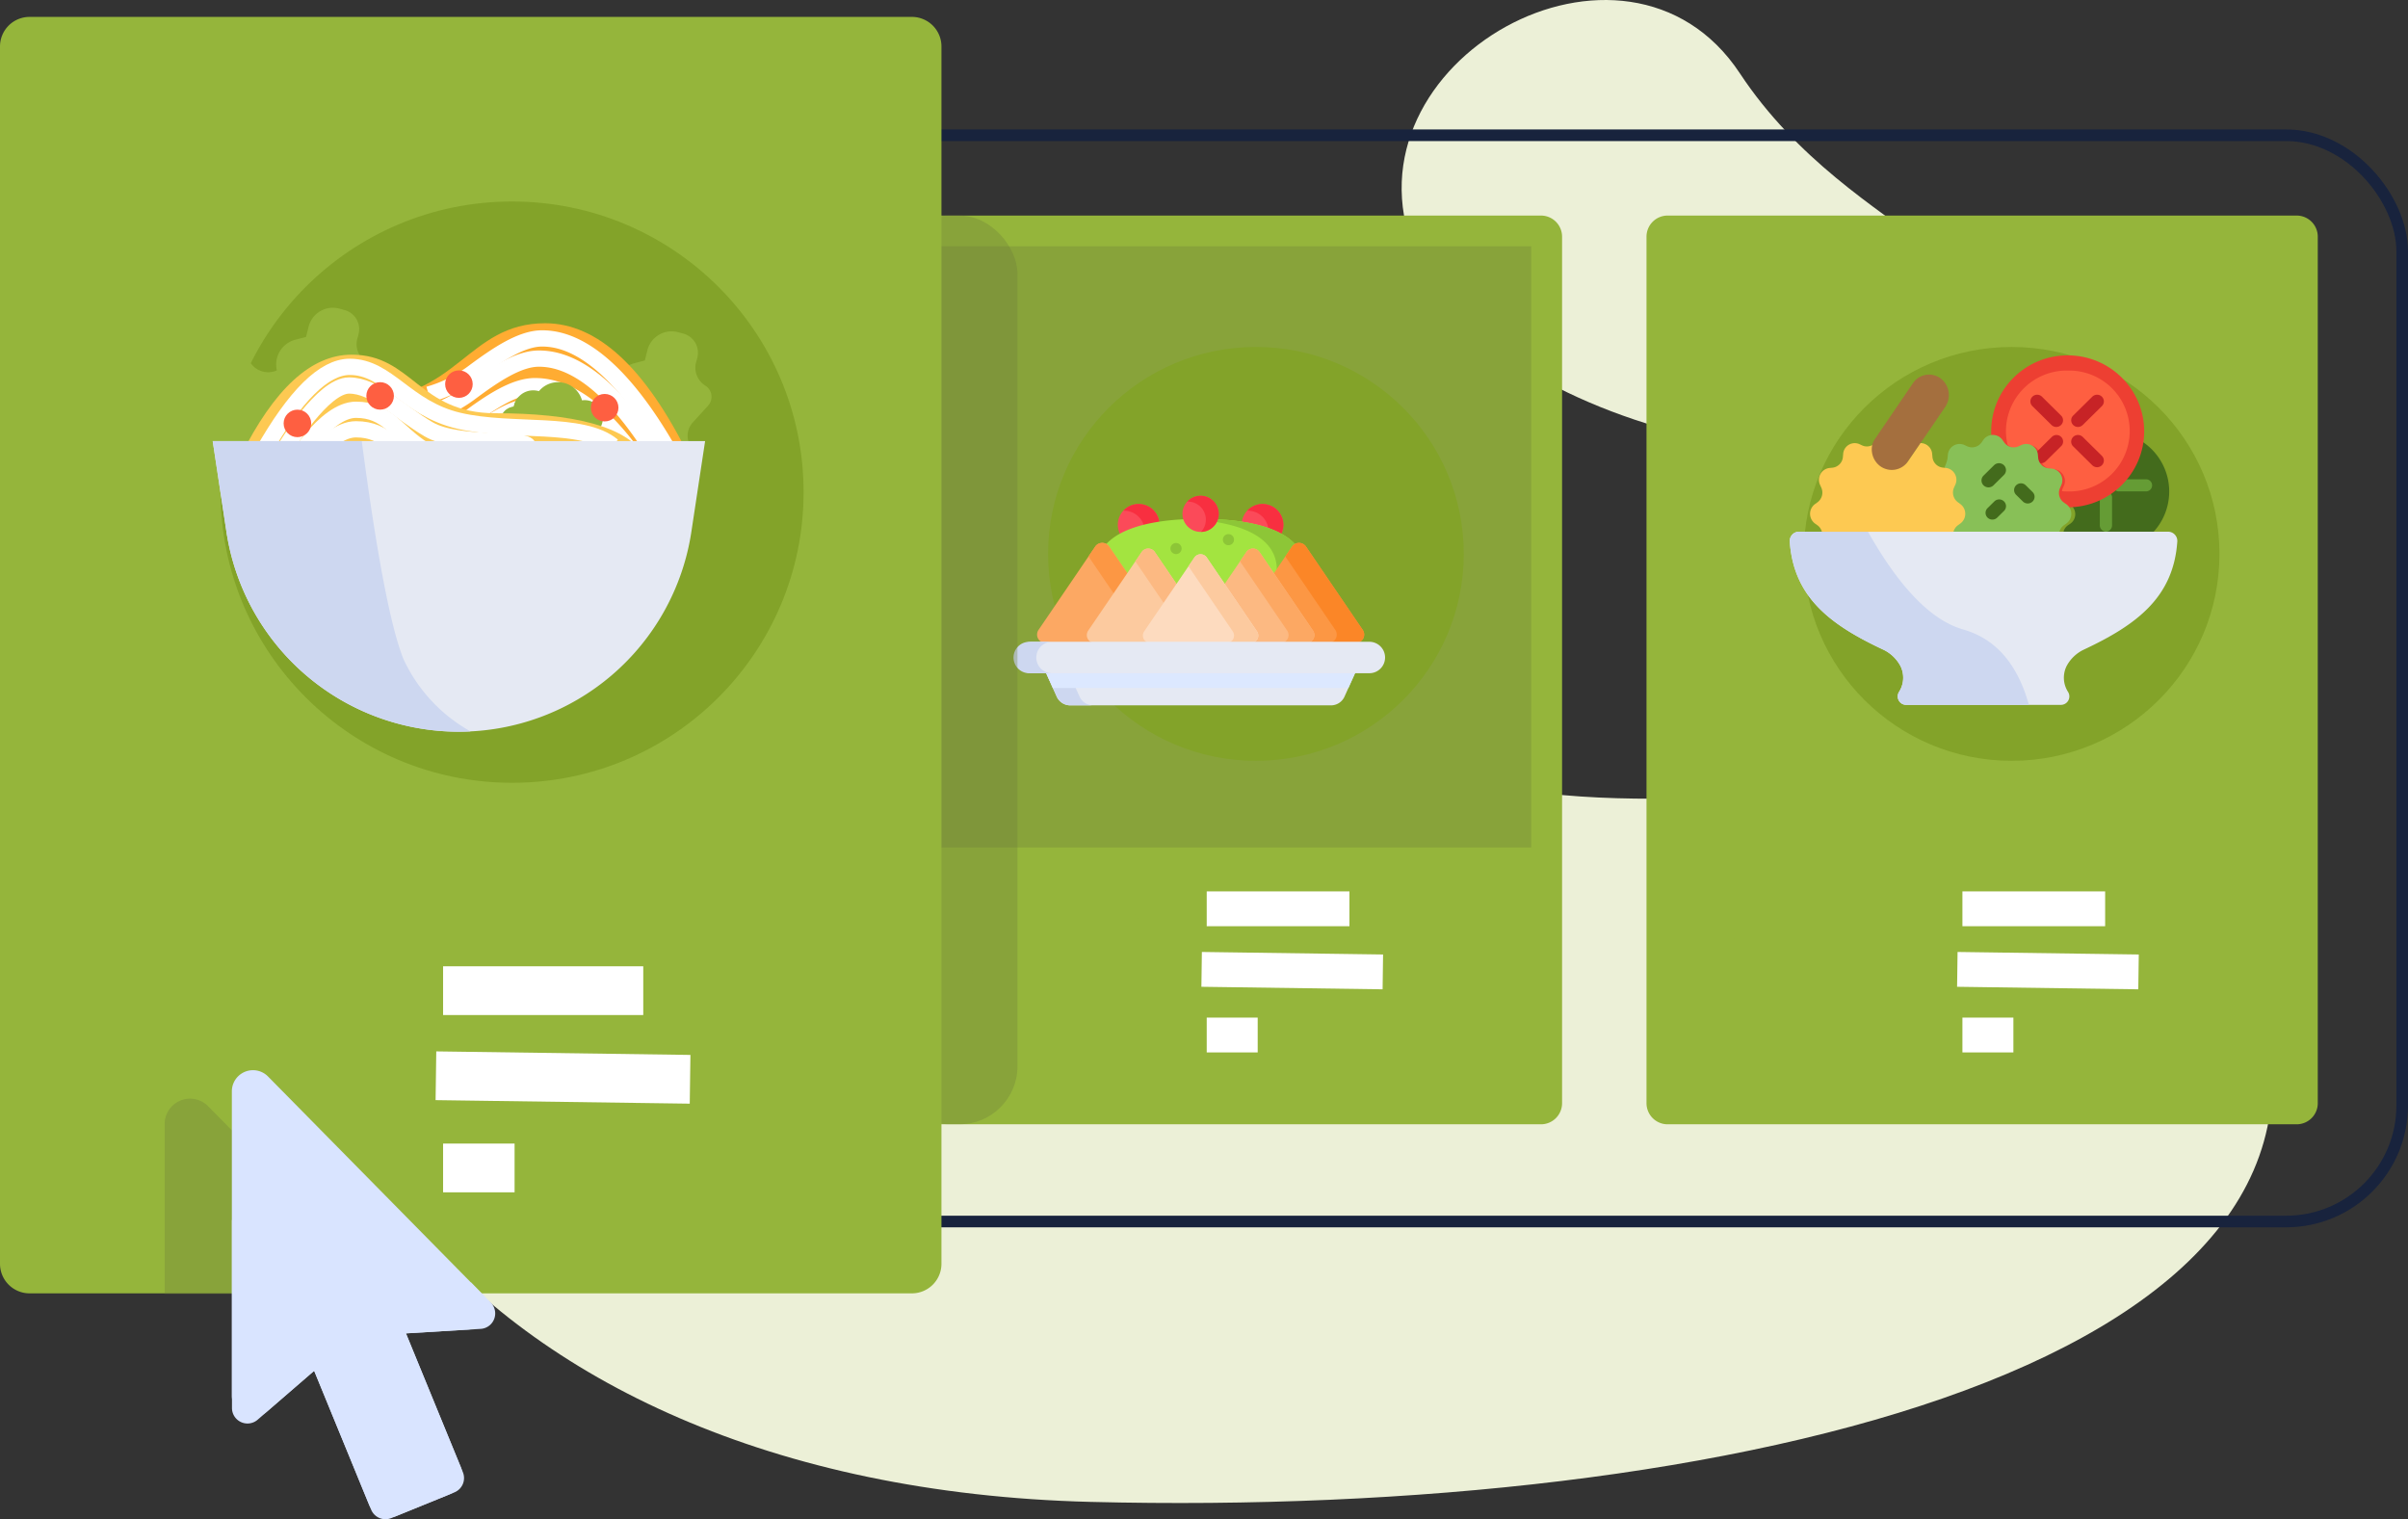 <svg xmlns="http://www.w3.org/2000/svg" xmlns:xlink="http://www.w3.org/1999/xlink" width="199.17" height="125.654" viewBox="0 0 199.17 125.654">
  <rect x="0" y="0" width="199.17" height="125.654" fill="#333333" stroke="none"/>
  <defs>
    <linearGradient id="linear-gradient" x1="-5.856" y1="3.283" x2="-5.856" y2="3.278" gradientUnits="objectBoundingBox">
      <stop offset="0" stop-color="#c7db6d"/>
      <stop offset="1" stop-color="#95b53b"/>
    </linearGradient>
    <linearGradient id="linear-gradient-2" x1="-10.525" y1="15.402" x2="-10.525" y2="15.377" gradientUnits="objectBoundingBox">
      <stop offset="0" stop-color="#fff"/>
      <stop offset="1" stop-color="#e5e9f3"/>
    </linearGradient>
    <linearGradient id="linear-gradient-3" x1="-17.092" y1="15.402" x2="-17.092" y2="15.376" gradientUnits="objectBoundingBox">
      <stop offset="0" stop-color="#fff"/>
      <stop offset="1" stop-color="#cdd7f0"/>
    </linearGradient>
    <linearGradient id="linear-gradient-4" x1="-4.73" y1="3.283" x2="-4.73" y2="3.278" xlink:href="#linear-gradient"/>
    <linearGradient id="linear-gradient-5" x1="-10.459" y1="58.91" x2="-10.459" y2="58.808" xlink:href="#linear-gradient-2"/>
    <linearGradient id="linear-gradient-6" x1="-62.21" y1="58.904" x2="-62.21" y2="58.802" xlink:href="#linear-gradient-3"/>
    <linearGradient id="linear-gradient-7" x1="-8.959" y1="81.525" x2="-8.959" y2="81.385" xlink:href="#linear-gradient-2"/>
    <linearGradient id="linear-gradient-8" x1="-82.002" y1="81.536" x2="-82.002" y2="81.396" xlink:href="#linear-gradient-3"/>
    <linearGradient id="linear-gradient-9" x1="-2.424" y1="2.493" x2="-2.424" y2="2.49" xlink:href="#linear-gradient"/>
    <linearGradient id="linear-gradient-10" x1="-18.649" y1="20.216" x2="-18.649" y2="20.185" xlink:href="#linear-gradient"/>
    <linearGradient id="linear-gradient-11" x1="-24.496" y1="17.987" x2="-24.496" y2="17.959" xlink:href="#linear-gradient"/>
    <linearGradient id="linear-gradient-12" x1="-21.576" y1="18.133" x2="-21.576" y2="18.106" xlink:href="#linear-gradient"/>
    <linearGradient id="linear-gradient-13" x1="-27.591" y1="52.262" x2="-27.591" y2="52.18" xlink:href="#linear-gradient"/>
    <linearGradient id="linear-gradient-14" x1="-5.077" y1="9.49" x2="-5.077" y2="9.475" xlink:href="#linear-gradient-2"/>
    <linearGradient id="linear-gradient-15" x1="-9.73" y1="9.49" x2="-9.73" y2="9.475" xlink:href="#linear-gradient-3"/>
    <linearGradient id="linear-gradient-16" x1="-9.601" y1="6.615" x2="-9.601" y2="6.606" gradientUnits="objectBoundingBox">
      <stop offset="0" stop-color="#cdd7f0"/>
      <stop offset="1" stop-color="#d9e4ff"/>
    </linearGradient>
  </defs>
  <g id="recipes-mobile" transform="translate(-698 -325.897)">
    <path id="Path-47" d="M769.522,441.431c-16.1,30.786,8.361,67.25,61.072,68.574s108.07-11.44,96.085-43.4-57.014-.177-81.232-25.673S785.62,410.644,769.522,441.431Z" transform="translate(-42.383 -59.886)" fill="#ecf0d7" fill-rule="evenodd"/>
    <path id="Path-48" d="M1017.606,346.639c6.229,15.658,42.021,21.955,47.482,11.565s-11.139-12.034-20.538-26.25S1011.377,330.981,1017.606,346.639Z" transform="translate(-202.648)" fill="#ecf0d7" fill-rule="evenodd"/>
    <rect id="Rectangle_27" data-name="Rectangle 27" width="194.5" height="89.844" rx="9.6" transform="translate(702.19 337.084)" fill="none" stroke="#18233d" stroke-linecap="round" stroke-width="0.96"/>
    <g id="rightCard" transform="translate(834.185 343.726)">
      <path id="Path_220" data-name="Path 220" d="M1073.983,374.891h52.028a1.747,1.747,0,0,1,1.747,1.747v71.668a1.747,1.747,0,0,1-1.747,1.747h-52.028a1.747,1.747,0,0,1-1.747-1.747V376.638A1.747,1.747,0,0,1,1073.983,374.891Z" transform="translate(-1072.236 -374.891)" fill-rule="evenodd" fill="url(#linear-gradient)"/>
      <rect id="Rectangle_28" data-name="Rectangle 28" width="49.946" height="49.722" transform="translate(3.02 2.544)" fill="#95b53b"/>
      <ellipse id="Ellipse_75" data-name="Ellipse 75" cx="17.191" cy="17.114" rx="17.191" ry="17.114" transform="translate(13.009 10.869)" fill="#83a329"/>
      <g id="Group_55" data-name="Group 55" transform="translate(11.848 11.563)">
        <path id="Path_221" data-name="Path 221" d="M1172.354,424.769a4.98,4.98,0,0,1-4.982,4.684c-.145,0-.287-.007-.429-.019a.946.946,0,0,0,.378.963l.2.138a.956.956,0,0,1,0,1.568l-.2.137a.948.948,0,0,0-.358.5l.022.027h7.433a4.942,4.942,0,0,0-2.064-8Z" transform="translate(-1144.315 -418.182)" fill="#436b1c"/>
        <path id="Path_222" data-name="Path 222" d="M1180.864,435.838h-2.25a.5.5,0,1,1,0-1h2.25a.5.5,0,1,1,0,1Z" transform="translate(-1151.393 -424.587)" fill="#659c35"/>
        <path id="Path_223" data-name="Path 223" d="M1175.776,440.917a.532.532,0,0,1-.506-.555V438.14a.508.508,0,1,1,1.012,0v2.221A.532.532,0,0,1,1175.776,440.917Z" transform="translate(-1149.623 -426.334)" fill="#659c35"/>
        <path id="Path_224" data-name="Path 224" d="M1121.068,461.065h6.138a.7.7,0,0,0,.612-1.064l-.006-.009a2.171,2.171,0,0,1-.12-2.136,3.13,3.13,0,0,1,1.445-1.37c4.326-2.031,7.393-4.3,7.712-8.929a.767.767,0,0,0-.767-.816h-30.519a.767.767,0,0,0-.768.816c.319,4.629,3.386,6.9,7.712,8.929a3.132,3.132,0,0,1,1.445,1.37,2.17,2.17,0,0,1-.12,2.136l-.005.009a.7.7,0,0,0,.612,1.064Z" transform="translate(-1104.793 -432.157)" fill-rule="evenodd" fill="url(#linear-gradient-2)"/>
        <path id="Path_225" data-name="Path 225" d="M1119.135,454.828q4.024,1.147,5.438,6.237h-10.135a.7.7,0,0,1-.612-1.064h0l.005-.009a2.17,2.17,0,0,0,.12-2.136,3.132,3.132,0,0,0-1.445-1.37c-4.326-2.031-7.393-4.3-7.712-8.929a.767.767,0,0,1,.768-.816h5.7Q1115.192,453.7,1119.135,454.828Z" transform="translate(-1104.793 -432.157)" fill-rule="evenodd" fill="url(#linear-gradient-3)"/>
        <ellipse id="Ellipse_76" data-name="Ellipse 76" cx="6.327" cy="6.284" rx="6.327" ry="6.284" transform="translate(16.662)" fill="#ed3f32"/>
        <path id="Path_226" data-name="Path 226" d="M1159,410.121a5.029,5.029,0,0,0-5.062,5,4.948,4.948,0,0,0,.136,1.133.976.976,0,0,0,1.1.214l.22-.1a.977.977,0,0,1,1.384.789l.022.239a.971.971,0,0,0,.886.874l.242.022a.964.964,0,0,1,.8,1.366l-.1.218a.907.907,0,0,0-.059.222c.143.012.287.021.433.021a5,5,0,1,0,0-9.994Z" transform="translate(-1136.056 -408.864)" fill="#fe5f41" fill-rule="evenodd"/>
        <path id="Path_227" data-name="Path 227" d="M1161.646,418.279a.56.56,0,0,1-.4-.162l-1.581-1.561a.546.546,0,0,1,0-.781.563.563,0,0,1,.79,0l1.581,1.561a.547.547,0,0,1,0,.781A.561.561,0,0,1,1161.646,418.279Z" transform="translate(-1139.595 -412.358)" fill="#c72326" fill-rule="evenodd"/>
        <path id="Path_228" data-name="Path 228" d="M1170.919,427.433a.561.561,0,0,1-.4-.162l-1.582-1.561a.547.547,0,0,1,0-.781.564.564,0,0,1,.791,0l1.582,1.561a.547.547,0,0,1,0,.781A.561.561,0,0,1,1170.919,427.433Z" transform="translate(-1145.494 -418.181)" fill="#c72326" fill-rule="evenodd"/>
        <path id="Path_229" data-name="Path 229" d="M1169.338,418.279a.562.562,0,0,1-.4-.162.547.547,0,0,1,0-.781l1.582-1.561a.564.564,0,0,1,.791,0,.547.547,0,0,1,0,.781l-1.582,1.561A.562.562,0,0,1,1169.338,418.279Z" transform="translate(-1145.494 -412.358)" fill="#c72326" fill-rule="evenodd"/>
        <path id="Path_230" data-name="Path 230" d="M1160.979,427.1a.548.548,0,0,1-.386-.158.533.533,0,0,1,0-.762l1.271-1.254a.55.55,0,0,1,.771,0,.533.533,0,0,1,0,.762l-1.27,1.254A.547.547,0,0,1,1160.979,427.1Z" transform="translate(-1140.185 -418.181)" fill="#c72326" fill-rule="evenodd"/>
        <path id="Path_231" data-name="Path 231" d="M1140.151,427.587a.978.978,0,0,1,.588,1.341l-.1.22a.979.979,0,0,0,.321,1.207l.2.14a.979.979,0,0,1,0,1.595l-.2.14a.971.971,0,0,0-.373.534h8.925a.971.971,0,0,1,.373-.534l.2-.14a.979.979,0,0,0,0-1.595l-.2-.14a.98.98,0,0,1-.321-1.207l.1-.22a.975.975,0,0,0-.792-1.381l-.24-.022a.973.973,0,0,1-.878-.884l-.022-.242a.968.968,0,0,0-1.372-.8l-.218.1a.965.965,0,0,1-1.2-.323l-.139-.2a.965.965,0,0,0-1.585,0l-.139.2a.965.965,0,0,1-1.2.323l-.219-.1a.969.969,0,0,0-1.372.8l-.022.242a2.3,2.3,0,0,1-.219.707A.173.173,0,0,0,1140.151,427.587Z" transform="translate(-1127.208 -418.181)" fill="#88c057"/>
        <path id="Path_232" data-name="Path 232" d="M1123.637,416.365l3.142-4.613a1.606,1.606,0,0,1,2.28-.409h0a1.735,1.735,0,0,1,.395,2.359l-3.142,4.613a1.606,1.606,0,0,1-2.28.409h0A1.735,1.735,0,0,1,1123.637,416.365Z" transform="translate(-1116.591 -409.446)" fill="#a46f3e"/>
        <path id="Path_233" data-name="Path 233" d="M1121.846,431.638l-.195-.142a1,1,0,0,1-.318-1.22l.1-.222a.987.987,0,0,0-.783-1.4l-.238-.022a.973.973,0,0,1-.868-.893l-.022-.244a.966.966,0,0,0-.962-.893l-1.026,1.5a1.63,1.63,0,0,1-2.306.411h0a1.731,1.731,0,0,1-.664-1.746.925.925,0,0,1-.83.028l-.216-.1a.958.958,0,0,0-1.358.806l-.021.244a.973.973,0,0,1-.869.893l-.237.022a.987.987,0,0,0-.783,1.4l.1.223a1,1,0,0,1-.318,1.22l-.2.142a1,1,0,0,0,0,1.612l.2.141a.982.982,0,0,1,.369.539h10.883a.979.979,0,0,1,.369-.539l.195-.141A1,1,0,0,0,1121.846,431.638Z" transform="translate(-1107.742 -419.346)" fill="#fdc952" fill-rule="evenodd"/>
        <path id="Path_234" data-name="Path 234" d="M1148.956,433.176a.58.58,0,0,1-.409-.167.565.565,0,0,1,0-.807l.868-.857a.583.583,0,0,1,.818,0,.565.565,0,0,1,0,.807l-.867.857A.581.581,0,0,1,1148.956,433.176Z" transform="translate(-1132.517 -422.258)" fill="#436b1c"/>
        <path id="Path_235" data-name="Path 235" d="M1156.921,437.42a.565.565,0,0,1-.4-.163l-.563-.555a.55.55,0,0,1,0-.785.567.567,0,0,1,.8,0l.563.555a.55.55,0,0,1,0,.785A.566.566,0,0,1,1156.921,437.42Z" transform="translate(-1137.236 -425.169)" fill="#436b1c"/>
        <path id="Path_236" data-name="Path 236" d="M1149.868,441.082a.565.565,0,0,1-.4-.163.55.55,0,0,1,0-.785l.562-.555a.566.566,0,0,1,.8,0,.549.549,0,0,1,0,.785l-.562.555A.565.565,0,0,1,1149.868,441.082Z" transform="translate(-1133.107 -427.499)" fill="#436b1c"/>
      </g>
      <g id="Group_56" data-name="Group 56" transform="translate(6.737 55.041)">
        <line id="Path-96" x2="11.805" transform="translate(19.393 2.297)" fill="none" stroke="#fff" stroke-width="2.88"/>
        <line id="Line_14" data-name="Line 14" x2="14.988" y2="0.209" transform="translate(18.972 7.307)" fill="none" stroke="#fff" stroke-width="2.88"/>
        <line id="Line_15" data-name="Line 15" x2="4.216" transform="translate(19.393 12.736)" fill="none" stroke="#fff" stroke-width="2.88"/>
        <ellipse id="Ellipse_77" data-name="Ellipse 77" cx="7.589" cy="7.516" rx="7.589" ry="7.516" fill="#95b53b"/>
      </g>
    </g>
    <g id="middleCard" transform="translate(771.68 343.726)">
      <path id="Path_237" data-name="Path 237" d="M902.218,374.891h52.028a1.747,1.747,0,0,1,1.747,1.747v71.668a1.747,1.747,0,0,1-1.747,1.747H902.218a1.747,1.747,0,0,1-1.747-1.747V376.638A1.747,1.747,0,0,1,902.218,374.891Z" transform="translate(-900.471 -374.891)" fill-rule="evenodd" fill="url(#linear-gradient-4)"/>
      <rect id="Rectangle_29" data-name="Rectangle 29" width="49.946" height="49.722" transform="translate(3.02 2.544)" fill="#6b7d39" opacity="0.318" style="isolation: isolate"/>
      <ellipse id="Ellipse_78" data-name="Ellipse 78" cx="17.191" cy="17.114" rx="17.191" ry="17.114" transform="translate(13.009 10.869)" fill="#83a329"/>
      <g id="Group_70" data-name="Group 70" transform="translate(10.151 23.177)">
        <g id="Group_60" data-name="Group 60" transform="translate(8.624 0.682)">
          <g id="Group_58" data-name="Group 58">
            <ellipse id="Ellipse_79" data-name="Ellipse 79" cx="1.726" cy="1.717" rx="1.726" ry="1.717" transform="translate(0 0)" fill="#fb4a59"/>
            <path id="Path_238" data-name="Path 238" d="M956.321,442.174a1.72,1.72,0,0,1-1.686,1.716,1.715,1.715,0,0,0-1.267-2.883h-.04a1.728,1.728,0,0,1,2.993,1.166Z" transform="translate(-952.869 -440.456)" fill="#f82f40"/>
          </g>
          <g id="Group_59" data-name="Group 59" transform="translate(10.244)">
            <ellipse id="Ellipse_80" data-name="Ellipse 80" cx="1.726" cy="1.717" rx="1.726" ry="1.717" transform="translate(0 0)" fill="#fb4a59"/>
            <path id="Path_239" data-name="Path 239" d="M984.471,442.174a1.72,1.72,0,0,1-1.686,1.716,1.715,1.715,0,0,0-1.267-2.883h-.04a1.728,1.728,0,0,1,2.993,1.166Z" transform="translate(-981.019 -440.456)" fill="#f82f40"/>
          </g>
        </g>
        <path id="Path_240" data-name="Path 240" d="M963.721,450.27a3.981,3.981,0,0,0,.712-2.23c0-3.094-3.862-4.216-8.626-4.216s-8.626,1.122-8.626,4.216a3.982,3.982,0,0,0,.712,2.23Z" transform="translate(-940.334 -441.916)" fill="#a3e440"/>
        <path id="Path_241" data-name="Path 241" d="M977.482,448.04a3.982,3.982,0,0,1-.712,2.23h-2.322a3.985,3.985,0,0,0,.712-2.23c0-2.838-3.25-4.016-7.465-4.192.38-.016.767-.024,1.161-.024,4.764,0,8.626,1.122,8.626,4.216Z" transform="translate(-953.383 -441.916)" fill="#8dc637"/>
        <g id="Group_65" data-name="Group 65" transform="translate(1.945 3.893)">
          <g id="Group_61" data-name="Group 61" transform="translate(16.276)">
            <path id="Path_242" data-name="Path 242" d="M989.1,456.484l-4.695-6.9a.7.7,0,0,0-1.148,0l-4.695,6.9a.689.689,0,0,0,.574,1.076h9.389A.689.689,0,0,0,989.1,456.484Z" transform="translate(-978.439 -449.281)" fill="#fc9744"/>
            <path id="Path_243" data-name="Path 243" d="M995.964,457.559H993.7a.689.689,0,0,0,.574-1.076l-4.136-6.079.558-.82a.7.7,0,0,1,1.148,0l4.7,6.9A.689.689,0,0,1,995.964,457.559Z" transform="translate(-985.88 -449.281)" fill="#fb8627"/>
          </g>
          <g id="Group_62" data-name="Group 62" transform="translate(12.775 0.472)">
            <path id="Path_244" data-name="Path 244" d="M978.869,457.37l-4.427-6.506a.656.656,0,0,0-1.083,0l-4.427,6.506a.65.65,0,0,0,.541,1.015h8.854A.65.65,0,0,0,978.869,457.37Z" transform="translate(-968.818 -450.578)" fill="#fcb982"/>
            <path id="Path_245" data-name="Path 245" d="M985.345,458.384H983.21a.65.65,0,0,0,.541-1.015l-3.9-5.732.526-.774a.656.656,0,0,1,1.083,0l4.427,6.506A.65.65,0,0,1,985.345,458.384Z" transform="translate(-975.835 -450.578)" fill="#fca863"/>
          </g>
          <g id="Group_63" data-name="Group 63">
            <path id="Path_246" data-name="Path 246" d="M933.833,456.484l4.695-6.9a.7.7,0,0,1,1.148,0l4.695,6.9a.69.69,0,0,1-.574,1.076h-9.389A.69.69,0,0,1,933.833,456.484Z" transform="translate(-933.712 -449.281)" fill="#fca863"/>
            <path id="Path_247" data-name="Path 247" d="M951.238,457.559h-2.264a.69.69,0,0,0,.574-1.076l-4.136-6.078.558-.821a.7.7,0,0,1,1.148,0l4.694,6.9a.689.689,0,0,1-.574,1.076Z" transform="translate(-941.155 -449.281)" fill="#fc9744"/>
          </g>
          <g id="Group_64" data-name="Group 64" transform="translate(4.116 0.472)">
            <path id="Path_248" data-name="Path 248" d="M945.135,457.37l4.427-6.506a.656.656,0,0,1,1.083,0l4.427,6.506a.65.65,0,0,1-.541,1.015h-8.854A.65.65,0,0,1,945.135,457.37Z" transform="translate(-945.022 -450.578)" fill="#fcca9f"/>
            <path id="Path_249" data-name="Path 249" d="M961.548,458.384h-2.136a.65.65,0,0,0,.542-1.015l-3.9-5.733.526-.773a.656.656,0,0,1,1.083,0l4.427,6.506a.65.65,0,0,1-.541,1.015Z" transform="translate(-952.039 -450.578)" fill="#fcb982"/>
          </g>
          <path id="Path_250" data-name="Path 250" d="M967.207,458.255l-4.159-6.113a.616.616,0,0,0-1.017,0l-4.16,6.113a.611.611,0,0,0,.509.954H966.7A.611.611,0,0,0,967.207,458.255Z" transform="translate(-949.012 -450.93)" fill="#fddbbf"/>
          <path id="Path_251" data-name="Path 251" d="M973.292,459.209h-2.007a.611.611,0,0,0,.509-.954l-3.665-5.386.495-.727a.616.616,0,0,1,1.017,0l4.16,6.113a.611.611,0,0,1-.509.954Z" transform="translate(-955.605 -450.93)" fill="#fcca9f"/>
        </g>
        <g id="Group_66" data-name="Group 66" transform="translate(0 12.08)">
          <path id="Path_252" data-name="Path 252" d="M959.747,479.268l1.278-2.841H934.662l1.279,2.841a1.228,1.228,0,0,0,1.121.722h21.564A1.229,1.229,0,0,0,959.747,479.268Z" transform="translate(-932.371 -474.736)" fill-rule="evenodd" fill="url(#linear-gradient-5)"/>
          <path id="Path_253" data-name="Path 253" d="M934.691,476.426l1.278,2.841a1.23,1.23,0,0,0,1.122.722h1.884a1.229,1.229,0,0,1-1.122-.722l-1.279-2.841Z" transform="translate(-932.39 -474.735)" fill-rule="evenodd" fill="url(#linear-gradient-6)"/>
          <path id="Path_254" data-name="Path 254" d="M935.619,478.552l-.957-2.125h26.363l-.957,2.125Z" transform="translate(-932.371 -474.735)" fill="#dce8ff" fill-rule="evenodd"/>
          <path id="Path_255" data-name="Path 255" d="M958.164,474.375H930.249a1.3,1.3,0,1,1,0-2.6h27.916a1.3,1.3,0,1,1,0,2.6Z" transform="translate(-928.734 -471.779)" fill-rule="evenodd" fill="url(#linear-gradient-7)"/>
          <path id="Path_256" data-name="Path 256" d="M928.367,473.077a1.3,1.3,0,0,0,1.3,1.3h1.884a1.3,1.3,0,1,1,0-2.6h-1.884a1.3,1.3,0,0,0-1.3,1.3Z" transform="translate(-928.367 -471.779)" fill-rule="evenodd" fill="url(#linear-gradient-8)"/>
        </g>
        <g id="Group_67" data-name="Group 67" transform="translate(17.312 3.172)">
          <path id="Path_257" data-name="Path 257" d="M976.407,448.216H976.4a.458.458,0,1,1,0-.916h.007a.458.458,0,1,1,0,.916Z" transform="translate(-975.94 -447.3)" fill="#8dc637"/>
        </g>
        <g id="Group_68" data-name="Group 68" transform="translate(12.979 3.907)">
          <path id="Path_258" data-name="Path 258" d="M964.5,450.235h-.009a.458.458,0,1,1,0-.916h.008a.458.458,0,1,1,0,.916Z" transform="translate(-964.032 -449.319)" fill="#8dc637"/>
        </g>
        <g id="Group_69" data-name="Group 69" transform="translate(13.971)">
          <ellipse id="Ellipse_81" data-name="Ellipse 81" cx="1.502" cy="1.494" rx="1.502" ry="1.494" transform="translate(0 0)" fill="#fb4a59"/>
          <path id="Path_259" data-name="Path 259" d="M970.46,440.077a1.5,1.5,0,0,1-1.467,1.493,1.492,1.492,0,0,0-1.1-2.508h-.035a1.5,1.5,0,0,1,2.6,1.015Z" transform="translate(-967.456 -438.582)" fill="#f82f40"/>
        </g>
      </g>
      <g id="Group_71" data-name="Group 71" transform="translate(6.737 55.041)">
        <line id="Line_16" data-name="Line 16" x2="11.805" transform="translate(19.393 2.297)" fill="none" stroke="#fff" stroke-width="2.88"/>
        <line id="Line_17" data-name="Line 17" x2="14.988" y2="0.209" transform="translate(18.972 7.307)" fill="none" stroke="#fff" stroke-width="2.88"/>
        <line id="Line_18" data-name="Line 18" x2="4.216" transform="translate(19.393 12.736)" fill="none" stroke="#fff" stroke-width="2.88"/>
        <ellipse id="Ellipse_82" data-name="Ellipse 82" cx="7.589" cy="7.516" rx="7.589" ry="7.516" fill="#95b53b"/>
      </g>
    </g>
    <rect id="Rectangle_30" data-name="Rectangle 30" width="10.476" height="75.161" rx="4.8" transform="translate(771.68 343.726)" fill="#6b7d39" opacity="0.318" style="isolation: isolate"/>
    <g id="leftCard" transform="translate(698 327.295)">
      <path id="Path_260" data-name="Path 260" d="M700.445,329.74h72.979a2.445,2.445,0,0,1,2.445,2.445V432.87a2.445,2.445,0,0,1-2.445,2.445H700.445A2.445,2.445,0,0,1,698,432.87V332.185A2.445,2.445,0,0,1,700.445,329.74Z" transform="translate(-698 -329.74)" fill-rule="evenodd" fill="url(#linear-gradient-9)"/>
      <rect id="Rectangle_31" data-name="Rectangle 31" width="70.05" height="69.842" transform="translate(4.236 3.573)" fill="#95b53b"/>
      <ellipse id="Ellipse_83" data-name="Ellipse 83" cx="24.11" cy="24.039" rx="24.11" ry="24.039" transform="translate(18.246 15.268)" fill="#83a329"/>
      <g id="Group-17" transform="translate(17.337 24.059)">
        <path id="Path-144" d="M754.994,418.539l-3.491-.061a1.767,1.767,0,0,1-1.731-1.629,2.563,2.563,0,0,0-1.622-2.185l-.341-.133a2.119,2.119,0,0,1-1.252-2.6l.27-.871-.611-.634a2.053,2.053,0,0,1,.052-2.9l.032-.03.325-.3a1.645,1.645,0,0,1,2.325.091l.006.007.233.254a1.754,1.754,0,0,0,2.061.393,1.1,1.1,0,0,1,1.464.505,1.122,1.122,0,0,1,.069.182l.507,1.8a1.651,1.651,0,0,0,2.037,1.14c.038-.011.076-.023.113-.036a.916.916,0,0,1,1.194,1.106l-1.64,5.908Z" transform="translate(-745.641 -402.787)" fill-rule="evenodd" fill="url(#linear-gradient-10)"/>
        <path id="Path_261" data-name="Path 261" d="M835.383,414.487l-1.795-2.978a1.766,1.766,0,0,1,.465-2.333,2.564,2.564,0,0,0,1-2.536l-.066-.352a2.115,2.115,0,0,1,1.54-2.434l.894-.235.213-.848a2.065,2.065,0,0,1,2.506-1.5l.034.009.432.117a1.636,1.636,0,0,1,1.153,2.005l0,.015-.093.33a1.744,1.744,0,0,0,.758,1.952,1.091,1.091,0,0,1,.229,1.659l-1.264,1.386a1.642,1.642,0,0,0,.107,2.32c.031.028.063.055.1.081a.912.912,0,0,1-.3,1.594l-5.9,1.746Z" transform="translate(-801.423 -399.261)" fill-rule="evenodd" fill="url(#linear-gradient-11)"/>
        <path id="Path_262" data-name="Path 262" d="M758.383,409.13l-1.794-2.978a1.766,1.766,0,0,1,.464-2.333,2.563,2.563,0,0,0,1-2.536l-.066-.352a2.115,2.115,0,0,1,1.539-2.434l.894-.235.214-.848a2.065,2.065,0,0,1,2.507-1.5l.033.009.432.117a1.635,1.635,0,0,1,1.153,2.005l0,.015-.092.33a1.744,1.744,0,0,0,.757,1.952,1.089,1.089,0,0,1,.349,1.5,1.058,1.058,0,0,1-.12.158l-1.264,1.386a1.642,1.642,0,0,0,.106,2.32c.031.028.063.055.1.081a.912.912,0,0,1-.3,1.594l-5.9,1.746Z" transform="translate(-752.444 -395.854)" fill-rule="evenodd" fill="url(#linear-gradient-12)"/>
        <path id="Path-74" d="M799.166,410.414q-5.438-11.045-11.922-11.045c-6.485,0-7.2,6.333-15.379,6.333s-2.233,2.967-4.076,6.312Z" transform="translate(-759.485 -398.09)" fill="#ffac32" fill-rule="evenodd"/>
        <path id="Path-77" d="M795.428,407.461a11.429,11.429,0,0,0,3.806-1.911c1.876-1.389,3.87-2.733,5.566-2.733s5.452.7,10.286,8.983" transform="translate(-777.31 -400.283)" fill="none" stroke="#fff" stroke-width="1.344"/>
        <path id="Path_263" data-name="Path 263" d="M794.7,412.047a11.422,11.422,0,0,0,3.806-1.911c1.876-1.389,3.87-2.733,5.565-2.733s5.452.7,10.286,8.982" transform="translate(-776.845 -403.2)" fill="none" stroke="#fff" stroke-width="1.344"/>
        <path id="Path_264" data-name="Path 264" d="M793.8,418.3a11.43,11.43,0,0,0,3.807-1.911c1.876-1.389,3.87-2.733,5.566-2.733s5.452.7,10.286,8.982" transform="translate(-776.275 -407.175)" fill="none" stroke="#fff" stroke-width="1.344"/>
        <path id="Path_265" data-name="Path 265" d="M793.8,422.759a11.431,11.431,0,0,0,3.807-1.911c1.876-1.389,3.87-2.733,5.566-2.733s5.452.7,10.286,8.983" transform="translate(-776.275 -410.014)" fill="none" stroke="#fff" stroke-width="1.344"/>
        <g id="Group_73" data-name="Group 73" transform="translate(24.042 6.152)">
          <path id="Path_266" data-name="Path 266" d="M821.7,423.558a6.292,6.292,0,0,0-1.088,1.422.111.111,0,0,1-.207-.055v-1.719l-1.141-.09-.293,1.614a.11.11,0,0,1-.208.029,10.186,10.186,0,0,0-1.1-1.671l-.392-.1-.068.38a10.571,10.571,0,0,1,1.531,3.8.272.272,0,0,0,.268.224h1.312a.271.271,0,0,0,.267-.216,7.314,7.314,0,0,1,1.663-3.505Z" transform="translate(-815.202 -419.263)" fill="#e6f5ad"/>
          <path id="Path_267" data-name="Path 267" d="M827.491,424.569l-.224-.043a6.324,6.324,0,0,0-1.091,1.429.111.111,0,0,1-.207-.056v.689a.153.153,0,0,0,.3.037,5.473,5.473,0,0,1,1.22-2.056Z" transform="translate(-820.78 -420.244)" fill="#d0e092" fill-rule="evenodd"/>
          <path id="Path_268" data-name="Path 268" d="M819.653,423.154l-.472-.037-.293,1.614a.111.111,0,0,1-.208.029,10.209,10.209,0,0,0-1.1-1.671l-.392-.1-.068.38a10.549,10.549,0,0,1,1.533,3.8.273.273,0,0,0,.269.224h.463Z" transform="translate(-815.149 -419.263)" fill="#d0e092"/>
          <path id="Path_269" data-name="Path 269" d="M817.2,423.459a10.61,10.61,0,0,1,1.526,3.8.272.272,0,0,0,.268.225h.025a7.559,7.559,0,0,0-1.764-4.341Z" transform="translate(-815.202 -419.366)" fill="#c0d17d"/>
          <path id="Path_270" data-name="Path 270" d="M818.676,414.246a1.576,1.576,0,0,0-.209.016,2.057,2.057,0,0,0-3.563-.759,1.656,1.656,0,0,0-.464-.067,1.633,1.633,0,0,0-1.616,1.357A1.217,1.217,0,1,0,814,416.616a1.662,1.662,0,0,0,.443.062,1.643,1.643,0,0,0,.861-.243,2.061,2.061,0,0,0,2.142.145,1.5,1.5,0,1,0,1.234-2.334Z" transform="translate(-811.708 -412.759)" fill-rule="evenodd" fill="url(#linear-gradient-13)"/>
          <path id="Path_271" data-name="Path 271" d="M817.4,418.639a.282.282,0,0,0-.276-.129,1.745,1.745,0,0,1-.228.015,1.775,1.775,0,0,1-1.5-.826.272.272,0,0,0-.256-.124c-.049,0-.1.007-.15.007a1.768,1.768,0,0,1-1.753-1.5,1.611,1.611,0,0,0-.407.828,1.212,1.212,0,0,0-.106,2.4,1.233,1.233,0,0,0,1.277-.582,1.636,1.636,0,0,0,1.3-.181,2.06,2.06,0,0,0,2.139.145Z" transform="translate(-811.708 -414.875)" fill="#95b53b" fill-rule="evenodd"/>
        </g>
        <path id="Path_272" data-name="Path 272" d="M752.616,414.956q4.2-8.446,9.208-8.446c5.008,0,5.559,4.843,11.877,4.843s10.958,1.046,12.382,3.6Z" transform="translate(-750.078 -402.632)" fill="#fdc952" fill-rule="evenodd"/>
        <path id="Path-76" d="M762.989,418.606s3.045-5.088,5.22-5.088,4.093,2.168,6.591,3.628,8.242.634,8.242,1.46" transform="translate(-756.676 -407.09)" fill="none" stroke="#fff" stroke-width="1.344"/>
        <path id="Path_273" data-name="Path 273" d="M764.255,423.785s2.731-4.755,5.334-4.755,3.291,1.835,5.6,3.3,7.633.634,7.633,1.46" transform="translate(-757.481 -410.596)" fill="none" stroke="#fff" stroke-width="1.344"/>
        <path id="Path_274" data-name="Path 274" d="M764.255,428.226s2.731-4.755,5.334-4.755,3.291,1.835,5.6,3.295,7.633.634,7.633,1.46" transform="translate(-757.481 -413.421)" fill="none" stroke="#fff" stroke-width="1.344"/>
        <path id="Path-75" d="M757.69,416.374q4.034-7.1,7.205-7.1c3.171,0,4.632,3.432,9.031,4.46s10.194-.029,12.721,2.077" transform="translate(-753.305 -404.389)" fill="none" stroke="#fff" stroke-width="1.344"/>
        <path id="Path_275" data-name="Path 275" d="M746.348,426.149h40.727l-1.136,7.5a19.447,19.447,0,0,1-38.456,0l-1.136-7.5Z" transform="translate(-746.091 -415.125)" fill-rule="evenodd" fill="url(#linear-gradient-14)"/>
        <path id="Path_276" data-name="Path 276" d="M762.15,444.236a13.232,13.232,0,0,0,5.526,5.928q-.479.024-.965.024a19.447,19.447,0,0,1-19.228-16.536l-1.136-7.5h12.329Q760.559,440.387,762.15,444.236Z" transform="translate(-746.091 -415.125)" fill-rule="evenodd" fill="url(#linear-gradient-15)"/>
        <ellipse id="Ellipse_84" data-name="Ellipse 84" cx="1.14" cy="1.137" rx="1.14" ry="1.137" transform="translate(19.481 5.177)" fill="#fe5f41"/>
        <ellipse id="Ellipse_85" data-name="Ellipse 85" cx="1.14" cy="1.137" rx="1.14" ry="1.137" transform="translate(31.536 7.126)" fill="#fe5f41"/>
        <ellipse id="Ellipse_86" data-name="Ellipse 86" cx="1.14" cy="1.137" rx="1.14" ry="1.137" transform="translate(6.122 8.426)" fill="#fe5f41"/>
        <ellipse id="Ellipse_87" data-name="Ellipse 87" cx="1.14" cy="1.137" rx="1.14" ry="1.137" transform="translate(12.964 6.152)" fill="#fe5f41"/>
      </g>
      <g id="Group_74" data-name="Group 74" transform="translate(9.449 77.314)">
        <line id="Line_19" data-name="Line 19" x2="16.556" transform="translate(27.2 3.226)" fill="none" stroke="#fff" stroke-width="4.032"/>
        <line id="Line_20" data-name="Line 20" x2="21.021" y2="0.293" transform="translate(26.608 10.264)" fill="none" stroke="#fff" stroke-width="4.032"/>
        <line id="Line_21" data-name="Line 21" x2="5.913" transform="translate(27.2 17.889)" fill="none" stroke="#fff" stroke-width="4.032"/>
        <ellipse id="Ellipse_88" data-name="Ellipse 88" cx="10.643" cy="10.558" rx="10.643" ry="10.558" fill="#95b53b"/>
      </g>
    </g>
    <g id="bigArrow" transform="translate(711.619 414.412)">
      <path id="Path_277" data-name="Path 277" d="M735.424,591.755V577.693a2.1,2.1,0,0,1,3.59-1.471l15.3,15.533H735.424Z" transform="translate(-735.424 -573.245)" fill="#6b7d39" fill-rule="evenodd" opacity="0.318" style="isolation: isolate"/>
      <path id="Path_278" data-name="Path 278" d="M771.4,587.622l-17.7-17.966a1.747,1.747,0,0,0-2.991,1.226V596.06a1.747,1.747,0,0,0,2.89,1.321L757.515,594h0l4.534,11.052a1.747,1.747,0,0,0,2.275.955l4.359-1.776a1.747,1.747,0,0,0,.959-2.277l0,0L765.11,590.9h0l5.155-.314a1.747,1.747,0,0,0,1.138-2.969Z" transform="translate(-745.151 -569.135)" fill="#d9e4ff" fill-rule="evenodd"/>
      <path id="Path_279" data-name="Path 279" d="M750.717,603.161q10.736,6.622,19.7,5.2l.087-.013L772.124,610a1.28,1.28,0,0,1-.836,2.176l-6.177.376,4.708,11.477v0a1.28,1.28,0,0,1-.7,1.669l-5.22,2.126a1.284,1.284,0,0,1-1.671-.7l-4.71-11.481-4.676,4.047a1.283,1.283,0,0,1-2.122-.968v-15.56Z" transform="translate(-745.152 -590.779)" fill-rule="evenodd" fill="url(#linear-gradient-16)"/>
    </g>
  </g>
</svg>
